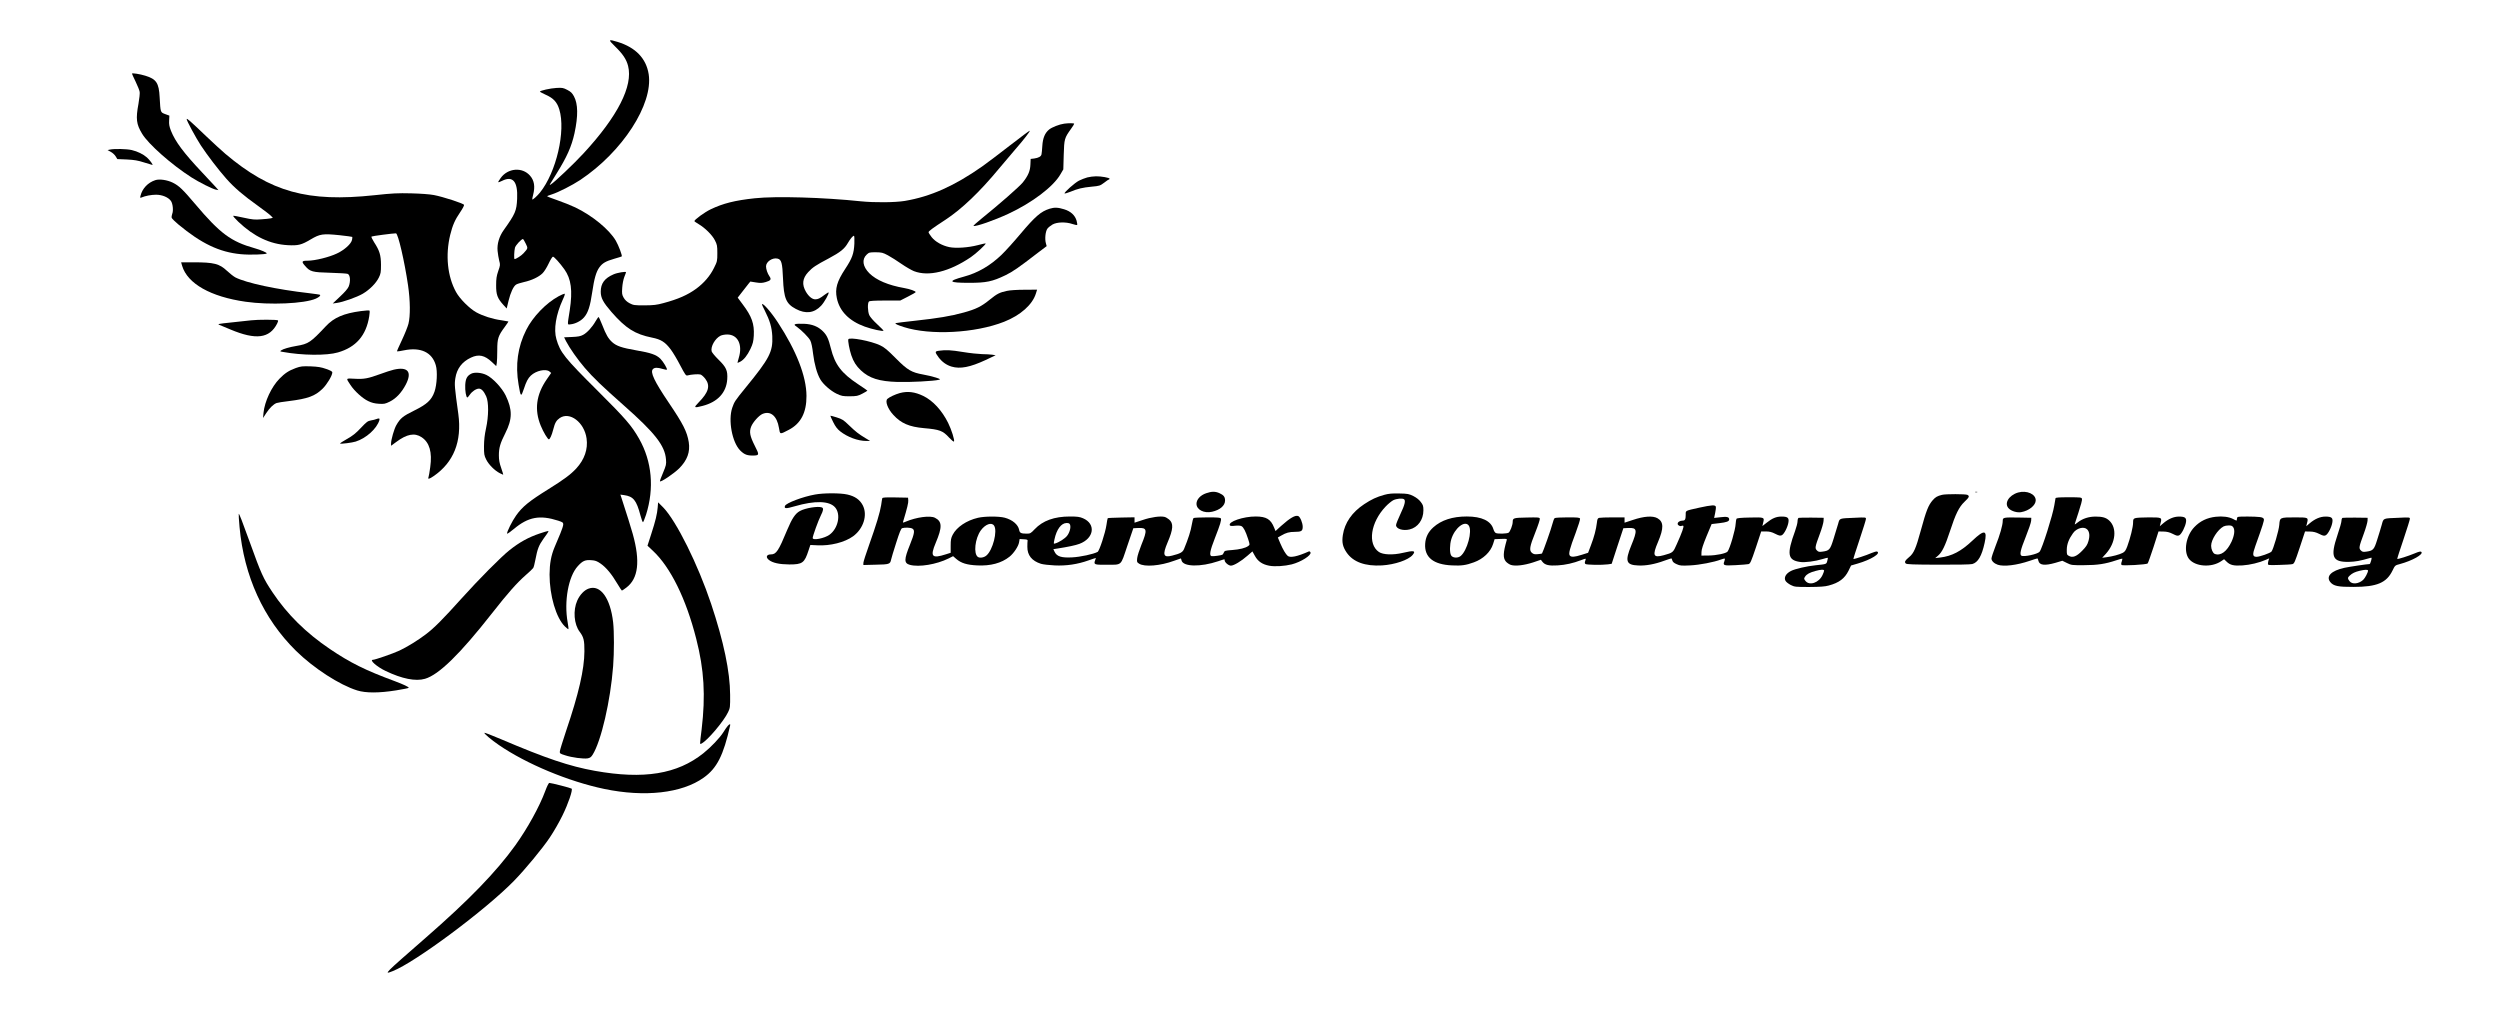 <?xml version="1.0" standalone="no"?>
<!DOCTYPE svg PUBLIC "-//W3C//DTD SVG 20010904//EN"
 "http://www.w3.org/TR/2001/REC-SVG-20010904/DTD/svg10.dtd">
<svg version="1.0" xmlns="http://www.w3.org/2000/svg"
 width="3107pt" height="1258pt" viewBox="0 0 3107 1258"
 preserveAspectRatio="xMidYMid meet">

<g transform="translate(0,1258) scale(0.1,-0.1)"
fill="#000000" stroke="none">
<path d="M7643 12004 c97 -94 142 -161 163 -244 63 -248 -129 -626 -552 -1084
-115 -126 -370 -367 -408 -388 -22 -12 -27 -21 69 132 130 208 188 338 225
505 46 215 44 363 -7 458 -23 42 -39 57 -83 80 -50 26 -62 28 -135 24 -75 -4
-205 -33 -205 -46 0 -3 34 -21 75 -40 94 -42 138 -90 166 -181 82 -267 -37
-781 -240 -1033 -36 -44 -89 -92 -96 -86 -2 2 3 29 11 59 26 101 14 177 -39
237 -96 110 -276 95 -365 -30 -19 -26 -33 -50 -30 -52 2 -2 24 5 49 18 133 66
196 -9 186 -223 -7 -152 -22 -186 -167 -390 -57 -80 -84 -173 -76 -258 3 -37
13 -91 20 -121 14 -52 14 -57 -12 -130 -21 -62 -26 -95 -26 -176 -1 -116 16
-162 88 -242 l43 -47 23 95 c25 103 61 181 94 202 12 8 55 22 96 31 97 21 187
64 233 110 20 19 54 74 76 121 22 47 46 85 53 85 15 0 86 -79 142 -157 85
-119 104 -264 67 -508 -31 -198 -32 -180 9 -176 58 5 129 41 168 86 50 57 77
139 102 313 25 170 49 254 89 309 39 53 78 76 185 107 49 14 91 27 93 29 9 9
-40 138 -74 196 -82 140 -294 313 -505 414 -51 24 -150 64 -220 88 -71 24
-128 47 -128 50 0 3 26 13 58 23 80 25 253 113 353 179 525 350 908 942 851
1314 -31 197 -162 333 -386 402 -117 36 -121 30 -33 -55z m-1110 -2450 c30
-61 31 -58 -27 -122 -26 -29 -93 -72 -111 -72 -9 0 -5 103 5 142 9 31 79 107
100 108 3 0 18 -25 33 -56z"/>
<path d="M1640 11665 c0 -3 21 -49 46 -101 25 -52 48 -109 50 -127 3 -17 -4
-83 -15 -146 -35 -189 -27 -254 45 -373 77 -129 368 -386 614 -543 94 -60 260
-144 303 -152 l32 -6 -39 44 c-22 24 -97 105 -167 179 -227 241 -330 379 -384
514 -21 54 -26 82 -23 129 l3 60 -52 19 c-60 23 -58 17 -69 210 -9 177 -41
225 -178 267 -68 21 -166 36 -166 26z"/>
<path d="M2320 11099 c0 -20 114 -231 176 -326 83 -126 218 -302 317 -414 100
-113 213 -209 398 -341 74 -53 144 -107 157 -121 l23 -24 -28 -7 c-15 -3 -69
-9 -119 -12 -78 -6 -108 -3 -213 20 -67 15 -126 26 -132 24 -6 -2 22 -35 63
-74 194 -184 393 -279 615 -291 129 -7 170 3 285 72 115 68 150 73 357 52 84
-9 156 -19 158 -21 3 -3 2 -19 -2 -37 -11 -50 -92 -124 -187 -169 -96 -46
-273 -90 -365 -90 -74 0 -79 -11 -31 -65 62 -72 89 -79 313 -85 110 -3 207 -9
217 -14 31 -14 37 -92 12 -156 -11 -27 -48 -70 -108 -126 l-91 -86 50 7 c77
10 249 71 323 114 85 50 165 130 200 201 24 49 27 66 27 160 -1 120 -17 174
-86 280 -22 35 -37 66 -32 70 6 6 273 41 304 40 26 0 107 -350 150 -645 28
-192 30 -382 5 -480 -10 -38 -47 -130 -82 -204 -35 -74 -63 -136 -60 -138 2
-2 41 3 87 13 207 42 349 -24 395 -185 23 -76 14 -243 -16 -329 -36 -103 -93
-156 -253 -235 -140 -69 -172 -95 -221 -180 -27 -46 -66 -181 -66 -229 l0 -28
63 46 c133 100 230 118 317 60 98 -65 133 -186 107 -371 -8 -60 -18 -118 -22
-127 -11 -27 11 -22 63 14 251 172 354 432 308 773 -47 339 -49 367 -37 444
18 119 83 205 195 257 96 45 170 29 260 -56 l53 -50 7 37 c3 21 6 94 6 163 0
143 11 176 94 288 26 35 46 65 44 67 -2 1 -41 8 -88 15 -110 15 -228 53 -310
98 -85 47 -206 168 -252 252 -107 193 -134 458 -73 710 30 121 58 186 125 284
29 42 50 82 47 90 -7 18 -263 101 -375 122 -52 10 -164 18 -282 21 -166 4
-233 1 -455 -23 -832 -89 -1291 38 -1854 514 -42 35 -150 135 -241 221 -205
196 -240 226 -240 210z"/>
<path d="M13225 11043 c-59 -8 -151 -44 -187 -73 -52 -43 -78 -106 -84 -203
-3 -45 -7 -92 -10 -104 -5 -28 -36 -45 -92 -53 l-43 -5 -3 -70 c-3 -79 -27
-137 -95 -223 -41 -51 -298 -276 -509 -446 -62 -50 -109 -92 -103 -94 30 -10
256 69 431 150 297 138 562 338 650 493 l35 60 5 180 c6 200 9 209 91 324 22
30 39 58 39 63 0 8 -67 9 -125 1z"/>
<path d="M12555 10775 c-131 -102 -288 -221 -349 -264 -345 -242 -640 -374
-961 -428 -120 -20 -377 -22 -545 -5 -465 49 -1056 66 -1319 38 -246 -26 -396
-64 -548 -137 -74 -35 -203 -129 -203 -147 0 -4 24 -20 52 -37 80 -47 170
-136 203 -202 27 -53 30 -67 30 -159 0 -98 -1 -103 -42 -185 -48 -98 -124
-186 -220 -257 -107 -78 -225 -130 -408 -179 -84 -23 -121 -27 -235 -28 -127
0 -138 2 -185 26 -35 19 -57 40 -74 69 -21 38 -23 51 -18 124 3 47 14 103 26
134 12 29 21 55 21 59 0 12 -110 -6 -156 -27 -111 -48 -158 -113 -158 -215 0
-78 30 -133 133 -252 179 -205 292 -276 505 -319 111 -22 163 -55 232 -147 28
-37 81 -126 118 -198 61 -116 71 -130 90 -125 40 12 134 19 160 12 14 -3 41
-27 61 -53 65 -86 43 -167 -83 -295 -64 -66 -59 -71 51 -42 186 48 294 165
305 330 7 108 -12 150 -109 245 -43 42 -81 88 -85 103 -14 59 42 158 109 193
17 9 55 16 84 16 133 0 195 -127 144 -292 -10 -34 -17 -61 -14 -61 2 0 16 6
31 14 46 24 89 78 128 159 31 66 37 91 42 166 8 147 -25 239 -139 390 l-61 82
56 72 c30 40 66 85 78 100 l23 28 69 -11 c56 -9 78 -8 123 5 63 18 72 34 45
72 -24 35 -42 88 -42 123 0 58 81 112 144 96 48 -12 59 -53 67 -246 10 -247
38 -315 159 -379 123 -66 229 -52 315 40 41 44 103 155 92 165 -2 2 -24 -11
-48 -29 -60 -46 -83 -57 -118 -57 -37 0 -81 36 -115 94 -52 90 -44 166 28 244
53 58 93 85 256 171 144 77 196 119 237 191 30 52 62 90 76 90 5 0 7 -40 5
-97 -6 -125 -27 -183 -114 -315 -103 -157 -128 -245 -104 -363 33 -162 153
-284 347 -354 87 -32 233 -64 233 -50 0 4 -36 40 -79 80 -47 43 -87 89 -98
113 -20 46 -23 150 -4 169 9 8 68 12 200 12 l189 0 96 49 c53 26 96 52 96 56
0 12 -71 38 -141 50 -200 35 -348 98 -435 184 -83 84 -96 172 -33 232 29 27
35 29 112 29 75 -1 88 -4 152 -38 39 -21 115 -69 169 -107 55 -38 125 -78 155
-90 182 -70 439 -7 706 174 62 41 192 162 184 170 -2 3 -47 -7 -99 -21 -115
-30 -271 -41 -352 -24 -90 19 -173 66 -219 123 -21 27 -39 55 -39 62 0 14 51
51 210 155 203 133 427 347 670 641 62 74 151 180 199 235 102 116 185 224
179 231 -3 2 -112 -79 -243 -181z"/>
<path d="M1366 10721 l-29 -6 41 -23 c22 -12 49 -37 60 -56 l20 -33 118 -5
c96 -5 137 -12 215 -37 53 -17 99 -31 103 -31 12 0 -34 63 -68 93 -45 40 -116
75 -188 92 -63 15 -217 18 -272 6z"/>
<path d="M13513 10375 c-29 -8 -75 -26 -103 -40 -52 -26 -190 -149 -179 -159
3 -3 35 6 70 20 96 40 153 53 266 64 97 9 104 11 155 49 29 23 56 41 61 41 4
0 7 4 7 9 0 12 -104 31 -169 30 -31 0 -80 -7 -108 -14z"/>
<path d="M1930 10341 c-92 -30 -162 -104 -184 -195 -6 -25 -5 -28 11 -21 48
21 124 35 183 35 76 0 152 -32 184 -77 24 -33 33 -122 16 -162 -6 -16 -9 -38
-6 -48 3 -10 40 -47 81 -81 286 -238 511 -346 778 -371 108 -11 314 -4 322 9
6 10 -72 43 -150 65 -295 83 -429 182 -740 550 -153 181 -201 227 -278 265
-69 34 -166 48 -217 31z"/>
<path d="M13045 9986 c-109 -34 -179 -95 -363 -313 -82 -98 -188 -215 -236
-261 -140 -134 -294 -224 -466 -270 -209 -57 -193 -77 65 -77 213 0 288 16
450 94 94 46 158 90 411 285 l102 77 -10 37 c-15 54 -5 147 19 180 11 15 40
38 64 52 55 31 166 34 247 6 29 -10 56 -15 59 -12 3 3 0 27 -7 53 -20 68 -73
117 -155 142 -76 24 -122 25 -180 7z"/>
<path d="M2264 9275 c67 -221 354 -383 788 -445 300 -43 730 -24 872 38 42 19
63 38 53 48 -2 3 -62 11 -133 20 -411 47 -781 127 -918 196 -21 11 -69 48
-105 82 -95 89 -161 106 -418 106 l-152 0 13 -45z"/>
<path d="M12515 8965 c-91 -19 -124 -36 -214 -109 -104 -85 -171 -118 -323
-160 -164 -45 -319 -71 -605 -102 -131 -14 -240 -28 -243 -30 -8 -9 23 -23
103 -49 329 -105 886 -76 1246 66 205 81 354 214 396 354 l14 45 -157 -1 c-89
0 -183 -6 -217 -14z"/>
<path d="M6944 8899 c-156 -84 -322 -255 -404 -419 -106 -210 -137 -436 -95
-680 26 -156 30 -159 66 -52 29 89 51 131 86 164 65 62 187 88 232 51 l21 -18
-54 -78 c-133 -192 -157 -380 -75 -579 32 -78 86 -168 100 -168 13 0 36 50 54
120 22 87 39 115 82 145 124 84 305 -54 333 -254 19 -133 -26 -262 -128 -373
-70 -75 -151 -136 -347 -258 -241 -150 -323 -217 -401 -327 -47 -65 -118 -207
-112 -225 2 -5 39 20 83 57 180 151 322 178 553 104 56 -19 62 -23 62 -47 0
-15 -16 -65 -36 -112 -20 -47 -52 -123 -71 -169 -44 -104 -62 -205 -63 -341 0
-262 81 -538 190 -645 22 -21 42 -37 44 -34 3 3 -1 41 -9 84 -47 261 9 572
126 699 60 66 91 80 169 74 48 -3 69 -11 114 -42 67 -46 138 -130 207 -248 29
-48 55 -88 58 -88 3 0 29 17 56 38 148 112 174 326 79 666 -20 74 -74 244
-144 460 l-10 29 45 -6 c117 -16 155 -64 205 -254 12 -46 26 -83 31 -83 4 0
21 42 38 93 104 329 74 662 -86 944 -94 165 -167 249 -517 598 -409 407 -464
475 -511 640 -36 122 -6 305 80 493 23 48 29 72 21 72 -7 0 -40 -14 -72 -31z"/>
<path d="M9470 8795 c0 -3 15 -36 34 -73 65 -129 88 -209 94 -319 9 -194 -34
-277 -330 -639 -135 -166 -141 -175 -168 -253 -52 -156 -1 -428 99 -529 54
-54 90 -66 176 -63 61 3 62 11 6 120 -61 121 -71 172 -46 238 22 56 97 140
142 159 100 42 180 -26 204 -174 14 -84 9 -83 122 -24 150 78 221 214 220 422
-1 243 -125 561 -357 915 -89 136 -196 255 -196 220z"/>
<path d="M4487 8714 c-214 -28 -337 -81 -436 -187 -191 -203 -217 -221 -366
-246 -89 -15 -167 -38 -190 -55 -17 -12 -15 -14 16 -19 243 -45 550 -48 689
-7 225 65 351 210 389 450 6 36 7 67 3 70 -4 4 -51 1 -105 -6z"/>
<path d="M7402 8588 c-41 -73 -107 -145 -156 -170 -31 -17 -64 -23 -138 -26
l-97 -4 23 -47 c45 -87 143 -227 233 -332 107 -124 210 -223 483 -465 392
-346 514 -503 527 -674 5 -60 2 -73 -36 -164 -23 -53 -41 -102 -39 -107 6 -18
173 95 239 160 101 102 138 204 119 326 -21 129 -69 225 -247 488 -181 268
-236 383 -198 420 20 21 57 21 120 2 27 -8 51 -12 53 -10 10 9 -45 101 -80
136 -52 51 -119 74 -301 105 -179 31 -246 54 -299 102 -48 44 -75 89 -124 215
-21 53 -41 97 -45 97 -4 0 -20 -24 -37 -52z"/>
<path d="M3120 8599 c-41 -5 -154 -17 -250 -27 -153 -16 -171 -19 -145 -29 17
-7 79 -32 139 -58 317 -133 486 -111 580 73 10 19 15 37 11 40 -10 11 -252 11
-335 1z"/>
<path d="M9886 8552 c-17 -8 -16 -11 15 -32 60 -43 151 -134 170 -173 12 -23
25 -84 34 -163 16 -130 49 -249 90 -319 36 -62 128 -142 202 -178 62 -29 76
-32 163 -32 87 1 100 3 158 33 34 18 62 34 62 37 0 2 -51 38 -114 79 -209 138
-290 245 -340 447 -29 117 -50 163 -97 210 -61 61 -135 91 -237 95 -48 2 -96
0 -106 -4z"/>
<path d="M10543 8363 c-7 -18 14 -130 37 -198 28 -82 61 -133 118 -187 105
-99 227 -138 457 -145 149 -5 455 11 514 27 23 6 18 9 -39 28 -36 12 -105 28
-155 37 -148 27 -195 54 -342 202 -102 103 -141 136 -194 161 -112 54 -384
106 -396 75z"/>
<path d="M11670 8221 c-53 -7 -54 -15 -5 -82 42 -56 97 -96 161 -115 107 -32
230 -8 424 82 l124 59 -44 7 c-25 3 -81 7 -125 7 -44 1 -150 12 -235 26 -153
25 -212 28 -300 16z"/>
<path d="M3676 8006 c-85 -31 -136 -64 -203 -133 -99 -101 -184 -283 -198
-423 l-6 -65 40 61 c42 64 89 110 128 125 13 5 81 16 151 24 240 30 327 62
422 155 54 53 120 163 120 201 0 13 -21 24 -77 44 -62 22 -101 28 -193 32
-104 3 -122 1 -184 -21z"/>
<path d="M4895 7986 c-33 -8 -109 -32 -170 -55 -151 -55 -202 -65 -318 -58
-112 6 -110 10 -51 -78 49 -75 151 -168 221 -200 41 -20 79 -30 131 -33 66 -4
78 -2 137 27 78 39 147 113 199 213 80 156 26 224 -149 184z"/>
<path d="M5855 7935 c-51 -27 -69 -62 -73 -140 -4 -68 11 -155 26 -155 4 0 18
16 31 35 28 41 79 75 113 75 31 0 61 -31 90 -95 33 -72 32 -246 -2 -400 -17
-78 -24 -142 -25 -220 0 -101 2 -115 28 -167 30 -61 105 -137 169 -169 20 -10
39 -19 41 -19 3 0 -8 37 -24 83 -22 62 -29 100 -29 158 0 93 16 150 81 278 88
174 88 290 3 467 -47 95 -161 217 -239 254 -62 30 -149 37 -190 15z"/>
<path d="M11183 7695 c-57 -16 -128 -49 -154 -72 -32 -28 3 -124 74 -200 95
-104 198 -148 380 -164 196 -17 235 -32 313 -118 29 -31 55 -53 60 -48 12 11
-32 151 -73 232 -77 155 -189 276 -308 334 -106 51 -194 62 -292 36z"/>
<path d="M10320 7412 c0 -4 16 -40 36 -80 27 -54 50 -84 85 -112 91 -72 221
-120 323 -120 l50 0 -60 36 c-83 50 -119 78 -204 160 -67 65 -83 75 -153 97
-42 14 -77 22 -77 19z"/>
<path d="M4675 7371 c-11 -5 -40 -12 -65 -16 -40 -7 -54 -18 -126 -94 -64 -68
-101 -97 -174 -138 -50 -28 -88 -53 -83 -56 11 -6 150 11 193 25 131 41 263
161 295 266 7 24 -4 27 -40 13z"/>
<path d="M14990 6450 c-71 -24 -120 -77 -120 -131 0 -74 93 -122 194 -99 98
22 161 76 161 139 0 46 -17 68 -70 92 -51 23 -96 23 -165 -1z"/>
<path d="M24548 6463 c6 -2 18 -2 25 0 6 3 1 5 -13 5 -14 0 -19 -2 -12 -5z"/>
<path d="M25081 6459 c-119 -35 -179 -140 -113 -201 33 -32 103 -52 151 -43
98 17 181 85 181 147 0 78 -111 127 -219 97z"/>
<path d="M10129 6434 c-152 -27 -360 -106 -373 -141 -14 -36 12 -37 121 -5
251 73 430 68 501 -13 75 -85 40 -260 -68 -340 -63 -46 -210 -75 -210 -41 0
24 70 218 101 279 33 65 36 92 13 101 -48 18 -207 -8 -273 -45 -57 -31 -97
-91 -156 -231 -110 -266 -138 -308 -204 -308 -55 0 -68 -35 -25 -69 47 -37
130 -55 254 -56 163 0 188 18 239 176 l22 66 87 -4 c160 -9 341 37 444 112
130 95 183 265 120 386 -36 69 -97 112 -191 133 -86 20 -295 20 -402 0z"/>
<path d="M17207 6431 c-99 -27 -162 -57 -253 -117 -151 -100 -242 -231 -265
-383 -14 -91 -2 -146 47 -218 81 -118 230 -172 439 -160 160 10 328 67 381
130 44 53 15 59 -122 26 -123 -29 -245 -24 -297 11 -143 98 -104 367 83 564
30 32 73 67 95 79 40 20 111 27 133 13 24 -15 11 -70 -43 -183 -30 -64 -55
-126 -55 -139 0 -47 86 -74 168 -54 102 24 172 120 172 237 0 54 -4 67 -33
105 -21 28 -53 53 -92 73 -55 27 -70 30 -175 32 -88 2 -131 -2 -183 -16z"/>
<path d="M24135 6430 c-57 -14 -81 -28 -113 -64 -57 -65 -82 -129 -152 -385
-59 -217 -86 -279 -145 -326 -50 -42 -59 -59 -40 -78 11 -11 88 -14 401 -15
232 -1 403 2 425 8 71 19 118 99 154 263 36 163 -2 170 -153 27 -140 -132
-253 -191 -399 -209 l-62 -7 37 32 c48 41 87 121 147 304 69 212 112 299 179
363 61 58 66 71 37 87 -22 11 -270 12 -316 0z"/>
<path d="M10965 6388 c-2 -7 -9 -45 -14 -85 -14 -90 -60 -243 -150 -496 -39
-109 -71 -209 -71 -223 l0 -26 153 4 c168 3 180 7 191 61 3 17 32 112 63 209
43 136 61 179 75 184 33 10 103 8 126 -5 34 -18 28 -59 -28 -198 -76 -188 -76
-232 -2 -253 114 -31 331 5 482 80 l55 28 39 -34 c61 -53 134 -75 261 -81 165
-8 301 28 401 108 52 41 111 129 119 179 l7 41 51 -3 c40 -2 51 -6 48 -18 -2
-8 -3 -43 -3 -76 -1 -105 56 -175 169 -211 26 -8 103 -17 169 -20 148 -7 286
14 421 62 51 18 93 32 93 30 0 -2 -4 -15 -10 -29 -19 -52 -10 -56 134 -55 207
2 179 -23 266 234 l75 220 61 3 c111 5 116 -22 39 -210 -25 -62 -49 -136 -52
-164 -5 -47 -4 -51 23 -69 67 -44 264 -28 437 36 45 16 82 29 83 29 1 0 5 -11
8 -25 20 -80 237 -84 456 -10 86 29 80 28 80 11 0 -25 48 -66 78 -66 36 0 129
56 206 124 l61 53 31 -56 c37 -68 93 -106 179 -122 69 -13 191 -5 279 17 116
30 246 113 233 148 -4 10 -13 16 -20 13 -144 -64 -231 -82 -263 -56 -25 21
-59 78 -93 157 l-30 72 44 25 c58 34 98 45 168 45 81 0 97 11 97 63 0 48 -32
124 -55 133 -37 15 -101 -22 -214 -123 l-69 -63 -17 42 c-42 105 -96 138 -227
139 -156 1 -351 -66 -323 -111 4 -7 27 -9 64 -4 37 4 66 2 80 -5 26 -14 51
-63 82 -158 23 -72 23 -73 3 -88 -34 -26 -107 -44 -202 -51 -85 -6 -94 -9
-102 -30 -5 -12 -13 -25 -18 -28 -14 -8 -115 -22 -134 -18 -32 6 -21 67 41
225 67 172 82 222 74 243 -4 11 -36 14 -167 14 -88 0 -166 -4 -172 -8 -6 -4
-16 -42 -23 -85 -10 -68 -45 -178 -96 -300 -17 -40 -44 -56 -147 -82 -110 -29
-123 8 -58 162 72 167 76 239 19 287 -17 14 -42 29 -56 32 -51 13 -168 -3
-270 -38 l-103 -34 0 34 0 33 -164 -3 c-91 -2 -167 -5 -169 -8 -3 -3 -10 -41
-16 -84 -14 -98 -88 -323 -110 -335 -52 -28 -215 -63 -317 -68 -133 -7 -189
11 -217 68 l-16 34 52 8 c128 20 225 40 272 58 183 68 208 248 45 318 -42 18
-70 22 -163 22 -194 0 -338 -52 -438 -158 -49 -52 -55 -55 -99 -55 -71 0 -87
8 -94 47 -13 66 -83 125 -179 151 -71 19 -248 19 -333 -1 -142 -33 -265 -116
-314 -211 -21 -41 -25 -63 -25 -137 l0 -87 -60 -19 c-174 -56 -198 -29 -126
142 83 196 81 266 -9 312 -59 31 -231 8 -363 -48 -36 -15 -38 -15 -33 1 51
169 67 236 64 264 l-3 33 -158 3 c-121 2 -158 0 -162 -10z m2334 -330 c12 -33
-6 -98 -38 -138 -26 -33 -99 -80 -147 -94 -21 -6 -21 -6 -9 51 26 124 85 203
151 203 27 0 37 -5 43 -22z m-945 -10 c46 -65 -15 -305 -95 -372 -30 -26 -81
-34 -105 -18 -58 38 -37 230 36 331 56 76 133 104 164 59z"/>
<path d="M25546 6388 c-2 -7 -9 -47 -15 -88 -19 -120 -151 -539 -183 -577 -24
-30 -197 -67 -226 -49 -24 15 -11 72 53 232 36 90 67 180 68 201 l2 38 -155 3
c-192 3 -200 2 -200 -42 0 -52 -35 -176 -90 -314 -27 -70 -50 -139 -50 -153 0
-30 32 -62 79 -78 76 -25 235 -6 396 49 49 17 92 30 96 30 3 0 9 -13 12 -28
12 -57 77 -65 211 -27 l87 26 57 -28 c55 -27 62 -28 212 -27 166 0 265 15 399
60 40 14 75 23 77 21 2 -2 -1 -18 -7 -36 -8 -21 -8 -36 -2 -42 13 -13 310 4
324 18 6 6 38 98 73 204 l62 194 60 -1 c45 -1 75 -8 117 -29 47 -24 60 -27 80
-18 29 14 77 108 85 166 7 52 -13 67 -88 67 -64 0 -132 -29 -197 -85 l-41 -35
10 40 c18 69 16 70 -146 70 -80 0 -156 -4 -170 -10 -23 -8 -26 -15 -26 -57 0
-52 -34 -189 -72 -293 -20 -53 -31 -68 -59 -82 -41 -21 -125 -43 -199 -53
l-54 -7 46 50 c123 137 141 321 41 413 -39 36 -83 49 -169 49 -85 0 -162 -25
-220 -71 -20 -16 -38 -28 -39 -27 -2 2 20 69 47 151 29 88 47 155 43 167 -6
19 -16 20 -166 20 -119 0 -160 -3 -163 -12z m393 -387 c30 -30 35 -81 16 -146
-13 -46 -29 -70 -78 -120 -70 -72 -119 -90 -166 -63 -24 13 -26 19 -25 79 1
65 25 130 77 202 44 64 136 88 176 48z"/>
<path d="M8179 6337 c0 -1 -3 -29 -5 -62 -7 -84 -27 -168 -81 -334 l-46 -143
66 -62 c220 -205 413 -596 540 -1096 98 -383 117 -703 67 -1124 -25 -201 -25
-189 0 -176 76 40 277 279 329 390 25 52 26 63 25 215 -1 286 -80 662 -236
1130 -164 490 -431 1027 -594 1197 -35 36 -64 65 -65 65z"/>
<path d="M21120 6271 c-180 -40 -170 -35 -170 -86 0 -59 -8 -75 -37 -75 -35 0
-63 -18 -63 -40 0 -19 32 -36 50 -25 5 3 14 3 20 0 11 -7 -16 -84 -81 -228
-46 -105 -47 -105 -161 -137 -132 -36 -145 -6 -72 165 73 172 71 250 -8 295
-58 32 -166 25 -305 -22 l-103 -34 0 33 0 33 -147 0 c-82 0 -158 -3 -169 -6
-18 -5 -23 -16 -28 -62 -10 -83 -34 -175 -74 -279 l-35 -93 -79 -25 c-91 -29
-130 -31 -148 -10 -19 22 -2 85 72 281 33 89 58 169 55 178 -5 14 -28 16 -154
16 -81 0 -154 -4 -161 -9 -7 -4 -20 -36 -28 -70 -11 -51 -119 -356 -130 -370
-2 -2 -25 -6 -51 -8 -38 -4 -54 -1 -73 15 -38 30 -30 79 41 255 36 91 59 162
56 172 -6 15 -24 16 -162 13 -165 -3 -175 -6 -175 -54 0 -40 -33 -125 -52
-135 -22 -12 -123 -15 -154 -5 -14 4 -25 22 -34 49 -30 103 -145 158 -331 158
-177 0 -316 -45 -416 -135 -63 -57 -96 -123 -101 -204 -11 -168 102 -259 334
-269 115 -6 173 2 271 38 117 42 208 129 239 228 l19 60 78 3 c74 3 78 2 72
-17 -45 -156 -47 -219 -10 -264 14 -16 42 -35 62 -42 55 -18 165 -5 276 31
l97 33 20 -26 c31 -39 80 -51 189 -44 97 6 192 27 290 65 30 12 56 20 58 18 2
-2 -1 -15 -6 -28 -7 -18 -6 -29 2 -37 12 -12 202 -15 281 -5 l46 7 72 221 73
221 61 3 c112 5 117 -24 37 -218 -80 -196 -64 -242 87 -248 93 -5 207 16 323
59 45 16 84 29 88 29 4 0 10 -12 13 -26 5 -18 20 -31 54 -46 41 -19 59 -20
167 -15 119 6 295 40 383 73 24 9 45 14 48 11 2 -2 0 -16 -5 -31 -21 -54 -12
-58 138 -50 75 4 147 10 161 13 22 6 32 27 92 206 l66 200 59 0 c44 0 72 -7
115 -29 48 -24 62 -27 82 -18 29 13 75 104 83 163 8 54 -11 69 -86 69 -66 0
-116 -21 -187 -78 l-51 -40 9 39 c18 71 18 71 -162 67 -115 -2 -163 -7 -169
-16 -4 -6 -8 -33 -10 -60 -3 -75 -73 -313 -101 -347 -19 -23 -139 -48 -234
-49 l-91 -1 1 45 c0 31 20 91 63 196 l63 151 95 11 c93 11 123 22 123 47 0 30
-28 37 -107 27 -43 -6 -78 -10 -80 -9 -1 1 5 29 13 62 7 33 11 68 8 78 -7 24
-52 21 -204 -12z m-2866 -223 c47 -67 -20 -314 -102 -379 -37 -29 -102 -23
-119 11 -18 35 -16 131 3 196 41 140 169 242 218 172z"/>
<path d="M2967 6194 c-2 -5 2 -79 10 -164 56 -612 297 -1140 702 -1539 220
-216 541 -424 761 -492 106 -33 271 -33 483 1 86 14 157 28 157 32 0 11 -63
41 -175 83 -365 135 -552 228 -805 399 -299 202 -531 432 -714 706 -114 171
-139 225 -281 620 -96 266 -133 361 -138 354z"/>
<path d="M27540 6158 c-111 -12 -196 -53 -268 -128 -105 -109 -138 -303 -68
-395 75 -97 278 -113 400 -30 l37 25 30 -29 c44 -44 88 -55 198 -48 93 6 211
34 294 71 l39 17 -8 -23 c-4 -13 -8 -32 -8 -43 -1 -19 4 -20 138 -16 76 2 150
6 165 10 24 6 31 23 92 206 l66 200 60 -1 c44 -1 74 -8 116 -29 47 -24 60 -27
80 -18 30 14 76 104 84 164 8 54 -11 69 -87 69 -64 0 -132 -29 -197 -85 l-41
-35 10 40 c18 69 16 70 -146 70 -192 0 -192 0 -199 -92 -5 -70 -74 -305 -97
-333 -16 -19 -147 -65 -185 -65 -51 0 -54 28 -15 136 93 260 111 316 105 333
-4 13 -19 21 -48 25 -59 8 -263 9 -276 1 -6 -3 -11 -15 -11 -26 0 -24 -1 -24
-49 2 -51 26 -129 36 -211 27z m216 -133 c21 -33 13 -98 -21 -174 -58 -125
-136 -183 -210 -155 -23 9 -45 57 -45 101 0 75 81 201 155 241 11 6 39 12 62
12 35 0 46 -5 59 -25z"/>
<path d="M22353 6144 c-7 -3 -13 -22 -13 -42 0 -20 -14 -75 -31 -122 -105
-287 -93 -362 63 -384 57 -9 187 8 275 35 36 11 67 19 69 17 2 -2 -1 -20 -7
-40 -10 -40 -9 -39 -144 -53 -109 -11 -257 -45 -307 -71 -63 -32 -90 -81 -68
-122 8 -15 38 -38 65 -52 48 -24 58 -25 230 -25 136 1 195 5 242 18 128 34
199 87 247 185 l31 64 82 24 c166 48 295 128 240 150 -7 2 -38 -6 -68 -19 -61
-28 -220 -79 -225 -74 -2 2 32 110 76 240 44 131 80 247 80 258 0 20 -3 21
-142 14 -194 -8 -184 -4 -203 -73 -9 -31 -34 -114 -56 -184 -44 -142 -53 -152
-143 -164 -36 -5 -47 -3 -65 15 -27 27 -25 42 36 206 25 66 45 138 46 160 l2
40 -150 2 c-82 1 -156 -1 -162 -3z m317 -656 c0 -7 -9 -31 -19 -53 -44 -98
-165 -139 -214 -73 -19 25 -19 28 -3 52 20 31 58 51 128 70 67 19 108 20 108
4z"/>
<path d="M29113 6144 c-7 -3 -13 -19 -13 -36 0 -17 -22 -97 -50 -178 -91 -270
-64 -336 140 -333 85 2 140 12 267 49 21 6 21 4 11 -35 -6 -23 -14 -41 -19
-41 -30 0 -256 -34 -314 -47 -162 -36 -230 -105 -175 -176 40 -50 96 -62 290
-61 291 0 410 51 484 203 31 64 31 65 92 81 153 41 295 121 267 150 -9 10 -28
6 -85 -18 -82 -34 -209 -74 -215 -68 -2 2 32 110 77 241 44 131 80 246 80 257
0 19 -5 20 -142 13 -198 -8 -184 -2 -208 -88 -11 -39 -36 -123 -56 -184 -39
-125 -50 -137 -138 -149 -36 -5 -47 -3 -65 15 -27 27 -25 42 37 210 25 68 45
140 46 160 l1 36 -150 2 c-82 1 -156 -1 -162 -3z m317 -656 c-1 -24 -37 -93
-61 -115 -55 -50 -136 -58 -168 -17 -27 34 -26 46 2 71 31 29 64 45 122 59 67
16 105 17 105 2z"/>
<path d="M6708 5950 c-142 -48 -254 -110 -379 -210 -104 -83 -378 -359 -595
-600 -230 -256 -337 -364 -443 -444 -97 -74 -232 -157 -328 -202 -79 -37 -302
-114 -328 -114 -50 0 50 -88 158 -139 204 -98 373 -131 489 -97 172 50 434
306 834 816 196 250 307 375 416 471 46 40 88 80 94 89 7 8 19 56 28 105 25
132 42 177 100 259 69 95 69 96 54 96 -7 0 -52 -14 -100 -30z"/>
<path d="M7316 5265 c-55 -19 -110 -77 -142 -149 -54 -121 -41 -295 31 -389
49 -65 59 -107 58 -242 -1 -223 -70 -525 -228 -990 -40 -121 -75 -233 -77
-250 -3 -29 -1 -31 66 -52 84 -28 226 -46 279 -38 30 6 43 15 62 45 106 168
222 669 255 1102 13 170 13 427 0 543 -34 301 -158 473 -304 420z"/>
<path d="M9044 3558 c-11 -13 -36 -48 -54 -78 -43 -69 -153 -185 -248 -261
-325 -260 -741 -328 -1349 -219 -316 57 -605 154 -1168 394 -110 47 -202 82
-205 79 -8 -8 86 -88 180 -152 342 -235 866 -453 1310 -546 503 -105 965 -53
1235 140 165 117 246 277 329 648 6 23 -7 21 -30 -5z"/>
<path d="M6776 2748 c-72 -194 -220 -462 -371 -673 -238 -331 -576 -680 -1115
-1150 -520 -454 -528 -461 -409 -414 280 110 1155 761 1506 1121 139 142 356
405 445 538 50 74 121 198 158 275 72 146 131 319 114 334 -9 8 -253 71 -277
71 -8 0 -29 -42 -51 -102z"/>
</g>
</svg>

